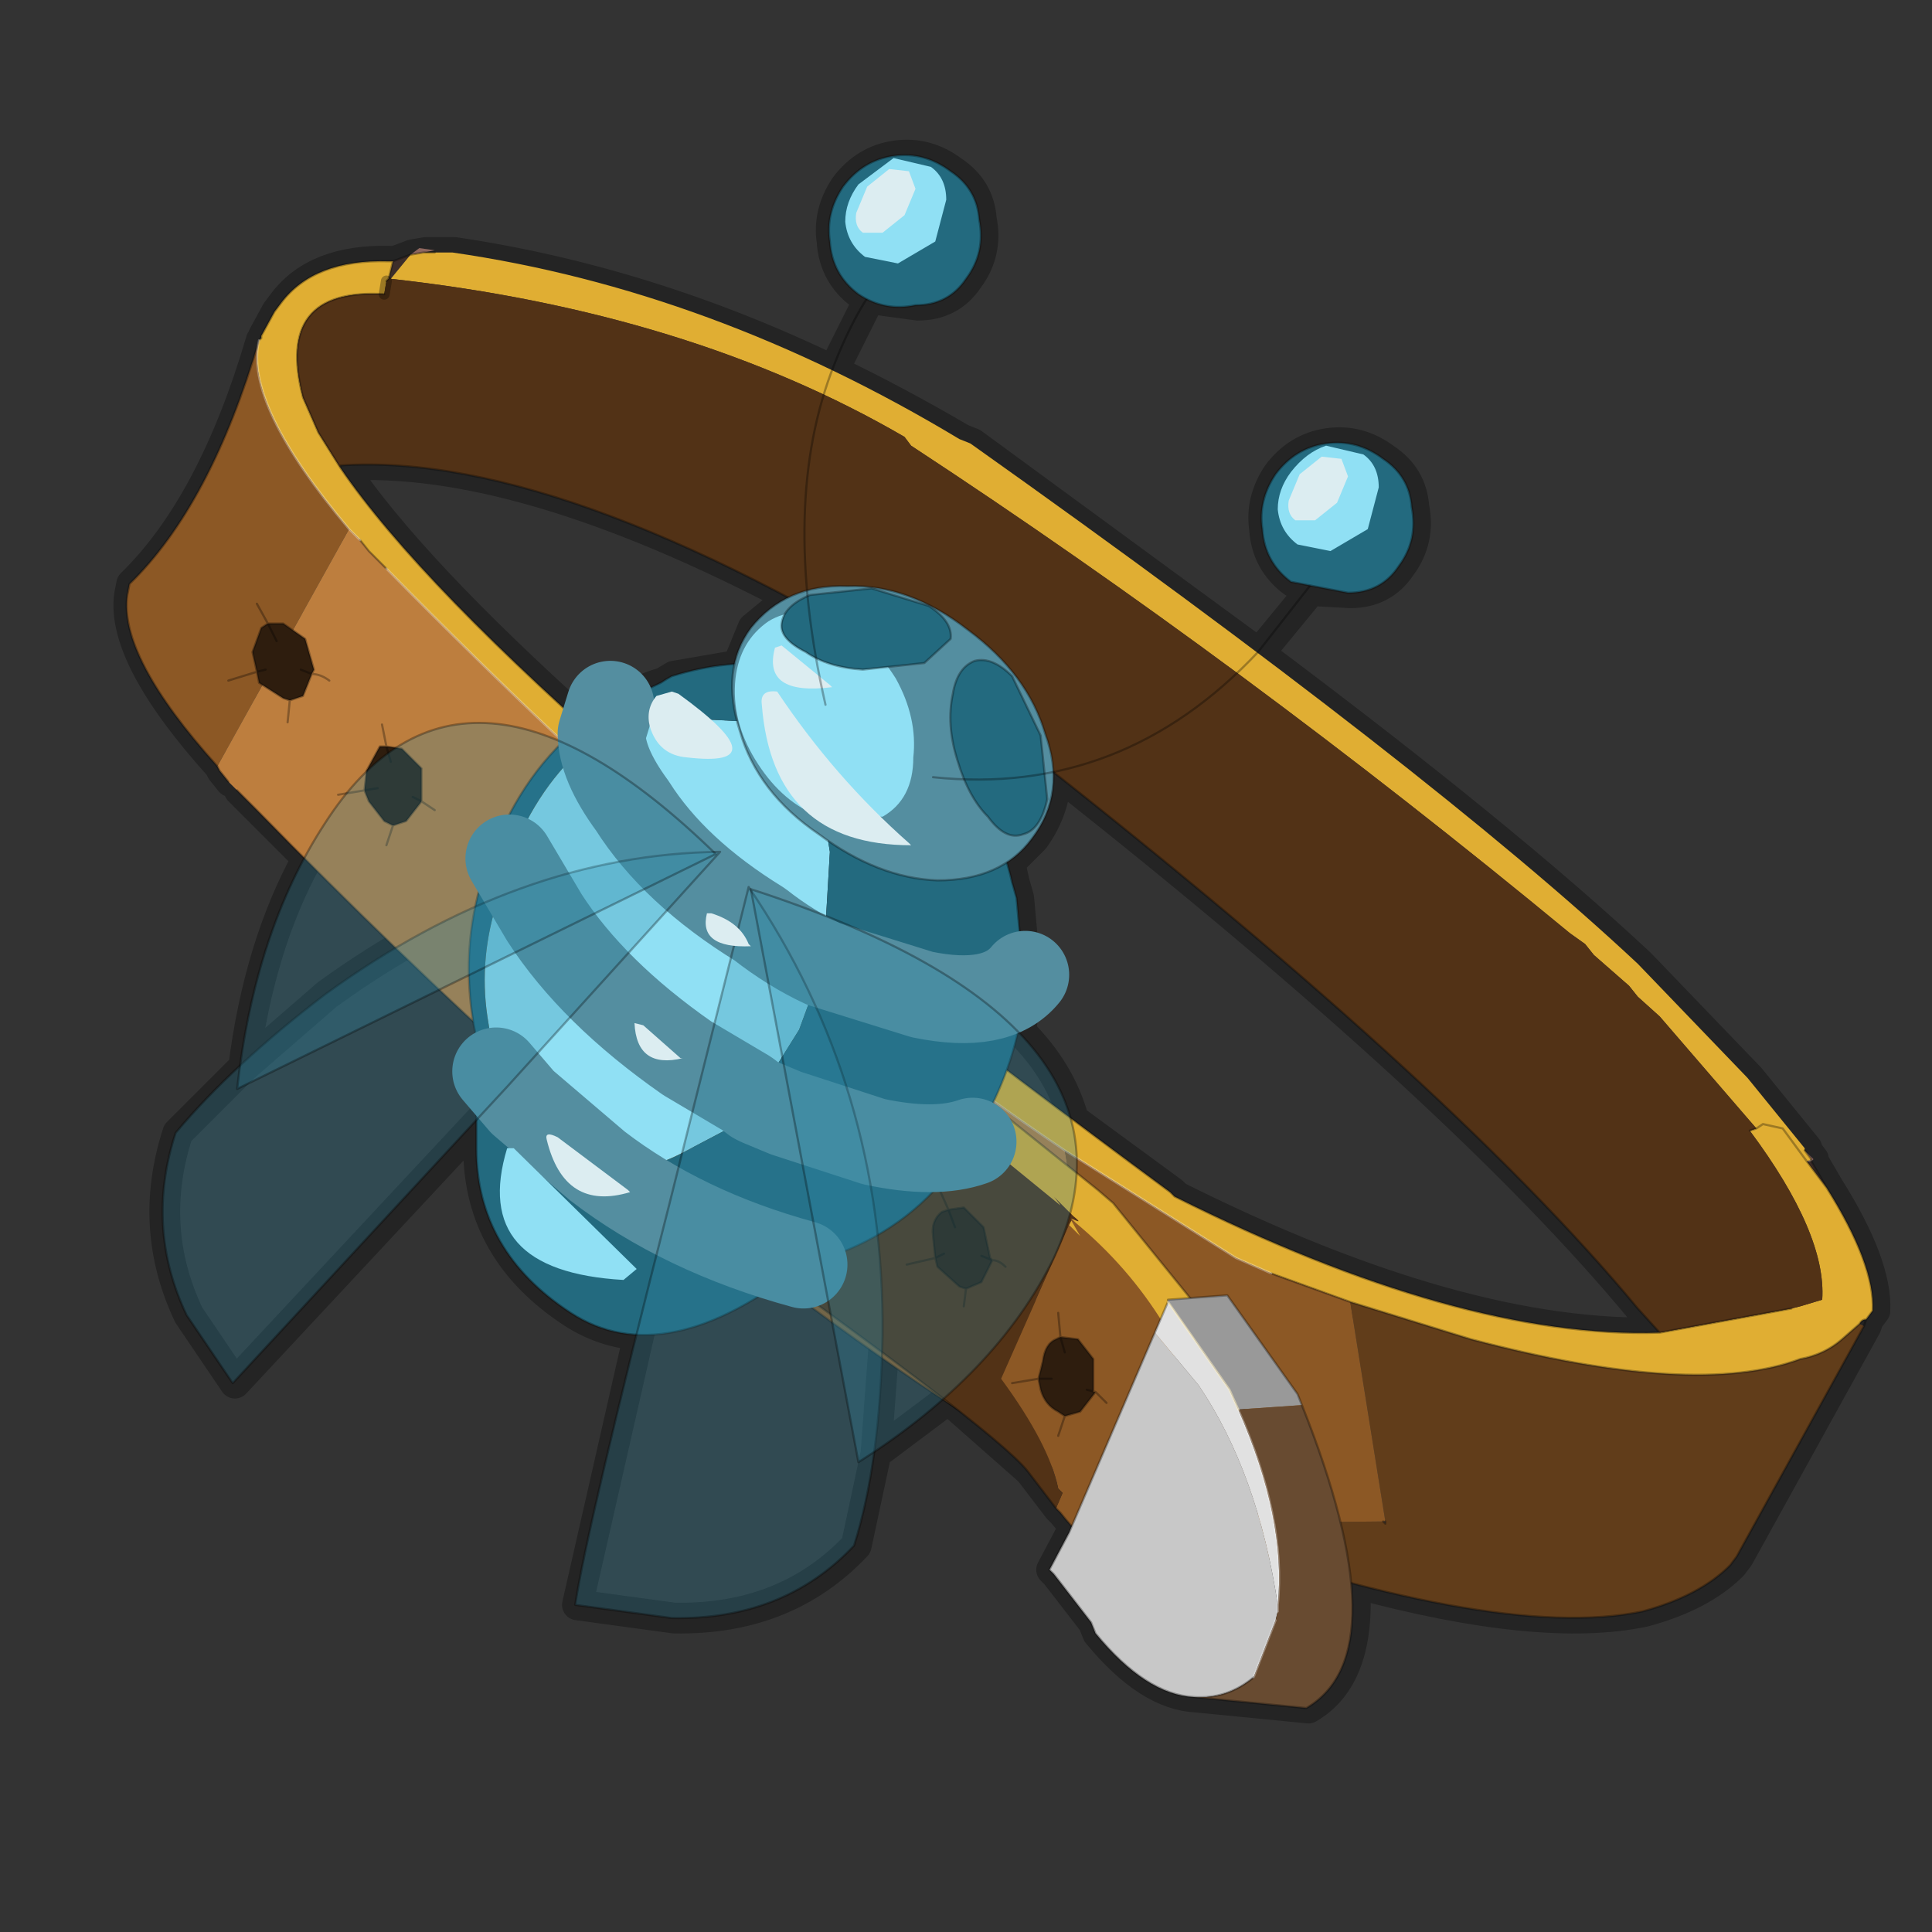 <?xml version="1.0" encoding="UTF-8" standalone="no"?>
<svg xmlns:xlink="http://www.w3.org/1999/xlink" height="440.0px" width="440.0px" xmlns="http://www.w3.org/2000/svg">
  <rect width="100%" height="100%" fill="#333333" stroke="none"/>
  <g transform="matrix(10.0, 0.0, 0.0, 10.0, 0.0, 0.0)">
    <use height="44.0" transform="matrix(1.0, 0.0, 0.0, 1.0, 0.0, 0.0)" width="44.0" xlink:href="#shape0"/>
  </g>
  <defs>
    <g id="shape0" transform="matrix(1.0, 0.0, 0.0, 1.0, 0.0, 0.0)">
      <path d="M44.0 44.0 L0.0 44.0 0.0 0.0 44.0 0.0 44.0 44.0" fill="#43adca" fill-opacity="0.0" fill-rule="evenodd" stroke="none"/>
      <path d="M40.2 25.6 L40.65 25.7 41.2 26.45 41.65 27.05 41.3 26.45 41.3 26.4 41.15 26.2 41.15 26.15 39.85 24.55 37.35 21.95 Q34.25 19.05 28.7 14.9 L28.25 15.35 Q26.35 17.1 24.05 17.6 33.25 24.85 37.35 29.8 L37.85 30.35 40.85 29.8 M37.85 30.35 Q33.3 30.5 26.8 27.25 L26.7 27.15 24.45 25.5 24.6 26.4 28.2 28.65 29.0 29.0 30.8 29.65 33.55 30.5 Q38.65 31.85 41.05 30.95 L42.0 30.5 42.4 30.15 42.55 30.05 42.7 29.85 Q42.75 28.8 41.65 27.05 M24.6 26.4 L24.6 26.75 25.05 27.1 25.4 27.4 27.25 29.55 28.0 29.5 29.6 31.75 29.7 32.0 30.6 34.65 30.85 36.05 Q35.1 37.2 37.45 36.7 38.75 36.35 39.45 35.65 L39.6 35.45 42.5 30.2 42.55 30.05 M19.8 6.8 L19.6 6.7 Q19.0 6.25 18.95 5.5 18.85 4.85 19.25 4.25 19.7 3.65 20.4 3.55 21.1 3.45 21.7 3.9 22.3 4.3 22.35 5.0 22.5 5.75 22.05 6.35 21.65 6.95 20.9 6.95 L19.8 6.8 19.05 8.3 19.0 8.45 Q20.45 9.15 21.9 10.0 L22.15 10.1 28.7 14.9 28.7 14.85 29.85 13.45 29.45 13.25 Q28.85 12.8 28.8 12.05 28.7 11.4 29.1 10.8 29.55 10.2 30.25 10.1 30.95 10.0 31.55 10.45 32.15 10.85 32.2 11.55 32.35 12.3 31.9 12.9 31.5 13.5 30.75 13.5 L29.85 13.45 M21.3 17.7 L22.0 17.75 21.85 17.3 Q21.6 16.5 21.75 15.8 21.85 15.2 22.25 15.05 22.65 14.95 23.1 15.4 L23.75 16.75 23.95 17.6 24.05 17.6 23.85 16.7 Q23.45 15.35 22.1 14.35 20.75 13.3 19.35 13.35 L18.45 13.45 18.45 13.6 18.5 13.55 19.9 13.4 21.2 13.8 Q21.75 14.15 21.7 14.55 L21.1 15.1 20.35 15.3 19.7 15.25 18.65 15.0 18.4 14.85 Q17.8 14.55 17.85 14.2 L17.95 14.0 Q18.05 13.75 18.45 13.6 M18.0 13.6 Q11.8 10.35 7.8 10.6 L7.8 10.65 Q9.35 12.95 13.3 16.5 L13.95 16.05 14.05 16.05 Q14.55 15.7 15.1 15.55 L15.35 15.4 16.8 15.15 17.15 14.3 18.0 13.6 18.45 13.45 Q18.2 10.95 18.8 9.0 L19.0 8.45 Q14.75 6.4 10.35 5.75 L9.7 5.75 9.4 5.8 9.0 5.95 8.9 6.35 8.85 6.4 8.8 6.7 Q6.3 6.55 6.95 9.05 L7.3 9.85 7.8 10.65 M13.95 16.05 L13.75 16.7 13.8 16.95 13.95 17.5 16.3 19.4 16.45 19.4 15.9 20.0 16.95 20.8 17.1 20.2 17.15 20.3 17.15 20.25 18.95 20.9 Q21.05 21.75 22.35 22.75 23.05 22.65 23.4 22.2 L23.35 22.1 23.2 20.45 23.1 20.1 23.0 19.65 Q22.35 20.05 21.4 20.05 20.15 20.0 18.9 19.15 L18.7 19.0 Q17.3 18.05 16.9 16.65 L16.8 16.1 16.8 15.15 M23.95 17.6 L23.9 18.2 Q23.75 18.9 23.35 19.0 22.95 19.15 22.55 18.6 L22.0 17.75 M8.75 16.5 L8.85 17.0 9.1 17.0 Q10.75 15.95 12.85 16.95 L13.25 17.1 Q13.6 17.25 13.95 17.5 M15.9 20.0 L13.7 22.45 14.7 23.35 15.35 23.85 15.7 24.1 16.05 24.35 16.95 20.8 M24.05 17.6 Q24.05 18.4 23.55 19.1 L23.0 19.65 M22.35 22.75 L23.25 23.5 23.4 22.2 M24.45 25.5 Q24.15 24.4 23.25 23.5 M9.0 5.95 L8.9 5.95 Q7.2 5.9 6.45 6.9 L6.3 7.1 6.0 7.65 6.0 7.7 5.95 7.75 Q5.6 9.2 8.0 12.05 L8.25 12.3 8.45 12.55 8.85 12.95 12.9 16.9 13.3 16.5 M5.25 17.8 L5.05 17.55 5.0 17.45 Q2.75 14.95 2.95 13.55 L3.0 13.3 Q4.85 11.5 5.95 7.75 M6.9 15.25 L7.15 15.35 7.2 15.25 7.0 14.55 6.75 14.3 6.5 14.2 6.15 14.2 6.35 14.6 M5.25 15.5 L5.9 15.3 5.8 14.85 Q5.8 14.5 6.0 14.3 L6.15 14.2 5.9 13.75 M8.85 17.0 L8.7 17.0 Q8.45 17.15 8.4 17.55 L8.4 17.6 8.9 17.15 8.85 17.0 M8.9 17.15 L9.1 17.0 M5.45 18.0 L5.9 18.45 7.0 19.55 7.45 18.75 7.95 18.1 8.4 17.6 M5.9 15.3 L5.95 15.55 6.0 15.65 6.5 15.9 6.65 15.95 6.95 15.85 7.15 15.35 7.55 15.5 M6.65 15.95 L6.6 16.45 M7.0 19.55 Q5.9 21.55 5.55 24.3 L7.45 22.65 Q11.8 19.5 16.3 19.4 M30.85 36.05 Q31.0 38.2 29.8 38.9 L27.25 38.65 Q26.15 38.6 25.0 37.2 L24.9 36.95 24.05 35.85 23.95 35.75 24.4 34.9 24.45 34.75 24.2 34.45 24.1 34.35 23.45 33.5 21.75 32.0 21.55 31.9 19.95 33.1 19.5 35.2 Q17.9 36.9 15.35 36.85 L13.15 36.55 14.55 30.4 Q13.75 30.35 13.05 29.9 10.9 28.5 10.9 26.15 L10.9 25.55 5.35 31.5 4.3 29.95 Q3.35 27.95 4.05 25.8 L5.55 24.3 M13.0 26.05 L11.95 25.1 11.65 24.7 11.6 24.75 11.55 24.85 10.9 25.55 M29.15 36.55 L29.2 35.6 29.1 34.7 28.6 33.0 28.25 32.1 28.05 31.65 27.3 30.55 26.65 29.65 24.45 34.75 M26.65 29.65 L26.65 29.6 27.25 29.55 M21.55 31.9 L21.55 31.85 Q23.2 30.4 24.05 28.65 L24.45 27.65 24.6 26.75 M24.0 31.4 L23.7 31.4 23.75 31.65 24.15 32.15 24.3 32.25 24.65 32.15 25.0 31.7 24.95 31.7 24.95 30.95 24.6 30.5 24.2 30.45 24.3 30.8 M23.0 31.6 L23.7 31.4 23.8 31.0 Q23.85 30.6 24.1 30.5 L24.2 30.45 24.15 29.9 M24.3 32.25 L24.15 32.7 M25.0 31.7 L25.25 31.95 M29.1 36.9 L28.6 38.2 Q28.0 38.7 27.25 38.65 M19.95 33.1 L20.15 30.4 Q20.2 24.8 17.15 20.3 M21.75 32.0 L21.55 31.85 M16.05 24.35 L15.3 27.4 15.25 27.6 14.55 30.4 M13.7 22.45 L11.65 24.7 M14.2 26.95 L15.25 27.6" fill="none" stroke="#000000" stroke-linecap="round" stroke-linejoin="round" stroke-opacity="0.302" stroke-width="0.7"/>
      <path d="M41.15 26.45 L41.25 26.4 41.25 26.45 41.15 26.45" fill="#a68d6f" fill-rule="evenodd" stroke="none"/>
      <path d="M9.35 5.8 L8.9 6.35 8.85 6.35 8.95 5.95 8.85 5.95 8.95 5.95 9.35 5.8 M41.25 26.45 L41.6 27.05 41.15 26.45 41.25 26.45 M7.75 10.6 L7.75 10.65 7.75 10.6" fill="#3d2e2a" fill-rule="evenodd" stroke="none"/>
      <path d="M9.65 5.75 L9.35 5.8 9.55 5.65 9.9 5.7 9.65 5.75 M41.25 26.4 L41.1 26.2 41.3 26.4 41.25 26.45 41.25 26.4" fill="#8f675e" fill-rule="evenodd" stroke="none"/>
      <path d="M42.45 30.2 L39.55 35.45 39.4 35.65 Q38.7 36.35 37.4 36.7 34.0 37.4 26.5 34.7 L31.5 34.65 31.55 34.7 31.55 34.65 30.75 29.65 33.5 30.5 Q38.6 31.85 41.0 30.95 41.55 30.85 41.95 30.5 L42.35 30.15 42.45 30.2" fill="#613d1a" fill-rule="evenodd" stroke="none"/>
      <path d="M9.9 5.75 L10.3 5.75 Q16.2 6.6 21.85 10.0 L22.1 10.1 Q32.6 17.55 37.3 21.95 L39.8 24.55 41.1 26.15 41.1 26.2 41.25 26.4 41.15 26.45 40.6 25.7 40.15 25.6 40.0 25.7 40.15 25.6 40.6 25.7 41.15 26.45 41.6 27.05 Q42.7 28.8 42.65 29.85 L42.5 30.05 Q42.4 30.05 42.35 30.15 L41.95 30.5 Q41.55 30.85 41.0 30.95 38.6 31.85 33.5 30.5 L30.75 29.65 28.95 29.0 28.15 28.65 24.25 26.2 Q17.1 21.4 8.8 12.95 L8.4 12.55 8.2 12.3 7.95 12.05 Q5.55 9.2 5.9 7.75 L5.95 7.7 5.95 7.65 6.25 7.1 6.4 6.9 Q7.15 5.9 8.85 5.95 L8.95 5.95 8.85 6.35 8.8 6.4 8.75 6.7 Q6.25 6.55 6.9 9.05 L7.25 9.85 7.75 10.65 Q9.55 13.3 14.6 17.7 L15.1 18.15 Q19.6 21.95 26.65 27.15 L26.75 27.25 Q33.25 30.5 37.8 30.35 L40.8 29.8 41.0 29.75 41.5 29.6 Q41.6 28.1 39.85 25.75 L40.0 25.7 37.8 23.15 37.3 22.7 37.1 22.45 36.3 21.75 36.1 21.5 35.75 21.25 Q28.3 15.1 20.75 10.15 L20.6 9.95 Q15.7 7.1 8.9 6.35 L9.35 5.8 9.65 5.75 9.9 5.75" fill="#e0ae33" fill-rule="evenodd" stroke="none"/>
      <path d="M26.5 34.7 L26.05 34.55 25.95 34.5 25.8 34.45 25.5 34.3 Q21.9 32.35 18.05 29.45 25.3 31.9 24.25 26.2 L28.15 28.65 28.95 29.0 30.75 29.65 31.55 34.65 31.5 34.65 26.5 34.7 M4.95 17.45 Q2.7 14.95 2.9 13.55 L2.95 13.3 Q4.8 11.5 5.9 7.75 5.55 9.2 7.95 12.05 L4.95 17.45" fill="#8c5825" fill-rule="evenodd" stroke="none"/>
      <path d="M18.05 29.45 Q12.3 25.05 5.85 18.45 L5.4 18.0 5.2 17.8 5.0 17.55 4.95 17.45 7.95 12.05 8.2 12.3 8.4 12.55 8.8 12.95 Q17.1 21.4 24.25 26.2 25.3 31.9 18.05 29.45" fill="#bd7e3e" fill-rule="evenodd" stroke="none"/>
      <path d="M31.55 34.65 L31.55 34.7 31.5 34.65 31.55 34.65" fill="#47392f" fill-rule="evenodd" stroke="none"/>
      <path d="M8.9 6.35 Q15.7 7.1 20.6 9.95 L20.75 10.15 Q28.3 15.1 35.75 21.25 L36.1 21.5 36.3 21.75 37.1 22.45 37.3 22.7 37.8 23.15 40.0 25.7 39.85 25.75 Q41.6 28.1 41.5 29.6 L41.0 29.75 40.8 29.8 37.8 30.35 37.3 29.8 Q32.95 24.55 22.8 16.65 L22.2 16.1 21.95 15.95 Q13.0 10.25 7.75 10.6 L7.75 10.65 7.25 9.85 6.9 9.05 Q6.25 6.55 8.75 6.7 L8.8 6.4 8.85 6.35 8.9 6.35" fill="#523216" fill-rule="evenodd" stroke="none"/>
      <path d="M9.9 5.75 L9.65 5.75 9.35 5.8 M40.0 25.7 L40.15 25.6 40.6 25.7 41.15 26.45 M41.25 26.4 L41.1 26.2 M41.25 26.45 L41.6 27.05 Q42.7 28.8 42.65 29.85 L42.5 30.05 42.45 30.2 39.55 35.45 39.4 35.65 Q38.7 36.35 37.4 36.7 34.0 37.4 26.5 34.7 L26.05 34.55 25.95 34.5 25.8 34.45 25.5 34.3 Q21.9 32.35 18.05 29.45 12.3 25.05 5.85 18.45 L5.4 18.0 M5.2 17.8 L5.0 17.55 4.95 17.45 Q2.7 14.95 2.9 13.55 L2.95 13.3 Q4.8 11.5 5.9 7.75 L5.95 7.7 5.95 7.65 6.25 7.1 6.4 6.9 Q7.15 5.9 8.85 5.95 L8.95 5.95 9.35 5.8 M41.25 26.45 L41.25 26.4 M41.6 27.05 L41.15 26.45 M42.35 30.15 Q42.4 30.05 42.5 30.05 M30.75 29.65 L33.5 30.5 Q38.6 31.85 41.0 30.95 41.55 30.85 41.95 30.5 L42.35 30.15 M40.8 29.8 L37.8 30.35 Q33.25 30.5 26.75 27.25 L26.65 27.15 Q19.6 21.95 15.1 18.15 L14.6 17.7 Q9.55 13.3 7.75 10.65 L7.25 9.85 6.9 9.05 Q6.25 6.55 8.75 6.7 M8.8 6.4 L8.85 6.35 8.95 5.95 8.85 5.95 M7.75 10.6 Q13.0 10.25 21.95 15.95 L22.2 16.1 22.8 16.65 Q32.95 24.55 37.3 29.8 L37.8 30.35 M7.75 10.65 L7.75 10.6 M8.2 12.3 L8.4 12.55 8.8 12.95 M28.95 29.0 L30.75 29.65 M31.55 34.65 L31.55 34.7 31.5 34.65 M40.0 25.7 L39.85 25.75 M26.05 34.55 L25.95 34.5" fill="none" stroke="#000000" stroke-linecap="round" stroke-linejoin="round" stroke-opacity="0.302" stroke-width="0.05"/>
      <path d="M7.95 12.05 L8.2 12.3 M8.8 12.95 Q17.1 21.4 24.25 26.2 L28.15 28.65 28.95 29.0 M5.9 7.75 Q5.55 9.2 7.95 12.05" fill="none" stroke="#ffffff" stroke-linecap="round" stroke-linejoin="round" stroke-opacity="0.302" stroke-width="0.05"/>
      <path d="M8.75 6.7 L8.8 6.4" fill="none" stroke="#000000" stroke-linecap="round" stroke-linejoin="round" stroke-opacity="0.302" stroke-width="0.25"/>
      <path d="M27.8 30.5 Q29.5 34.8 27.85 35.85 L25.9 35.65 Q26.5 35.65 26.9 35.3 27.9 33.45 26.6 30.55 L27.8 30.5" fill="#47392f" fill-rule="evenodd" stroke="none"/>
      <path d="M25.9 35.65 L25.85 35.6 Q25.05 35.6 24.15 34.45 L24.05 34.35 24.2 34.0 24.1 33.9 Q23.9 32.9 22.8 31.4 L24.35 27.9 24.6 28.15 24.4 27.8 24.4 27.75 24.5 27.85 Q25.7 28.85 26.5 30.15 L26.6 30.55 Q27.9 33.45 26.9 35.3 26.5 35.65 25.9 35.65" fill="#8c5825" fill-rule="evenodd" stroke="none"/>
      <path d="M15.1 27.2 L17.45 23.5 17.4 23.45 18.15 22.55 24.15 27.45 24.0 27.25 24.3 27.55 24.45 27.7 Q24.7 27.9 24.4 27.75 L24.4 27.8 24.35 27.9 22.8 31.4 Q23.9 32.9 24.1 33.9 L24.2 34.0 24.05 34.35 23.4 33.5 Q22.6 32.5 15.1 27.2" fill="#523216" fill-rule="evenodd" stroke="none"/>
      <path d="M18.15 22.55 L18.65 22.0 25.0 27.1 25.35 27.4 27.7 30.3 27.8 30.5 26.6 30.55 26.5 30.15 Q25.7 28.85 24.5 27.85 L24.4 27.75 Q24.7 27.9 24.45 27.7 L24.3 27.55 24.0 27.25 24.15 27.45 18.15 22.55 M24.4 27.8 L24.6 28.15 24.35 27.9 24.4 27.8" fill="#e0ae33" fill-rule="evenodd" stroke="none"/>
      <path d="M18.65 22.0 L25.0 27.1 25.35 27.4 27.7 30.3 27.8 30.5 Q29.5 34.8 27.85 35.85 L25.9 35.65 25.85 35.6 Q25.05 35.6 24.15 34.45 L24.05 34.35 23.4 33.5 Q22.6 32.5 15.1 27.2 M26.6 30.55 L27.8 30.5 M26.9 35.3 Q26.5 35.65 25.9 35.65" fill="none" stroke="#000000" stroke-linecap="round" stroke-linejoin="round" stroke-opacity="0.302" stroke-width="0.05"/>
      <path d="M26.6 29.65 L26.6 29.6 27.95 29.5 29.55 31.75 29.65 32.0 28.2 32.1 28.0 31.65 26.6 29.65" fill="#999999" fill-rule="evenodd" stroke="none"/>
      <path d="M27.2 38.65 Q26.1 38.6 24.95 37.2 L24.85 36.95 24.0 35.85 23.9 35.75 24.35 34.9 26.3 30.35 27.3 31.55 Q28.65 33.55 29.1 36.55 L29.1 36.7 29.05 36.9 28.55 38.2 Q27.95 38.7 27.2 38.65" fill="#c8c8c8" fill-rule="evenodd" stroke="none"/>
      <path d="M26.3 30.35 L26.6 29.65 28.0 31.65 28.2 32.1 Q29.3 34.6 29.1 36.55 28.65 33.55 27.3 31.55 L26.3 30.35" fill="#e1e1e1" fill-rule="evenodd" stroke="none"/>
      <path d="M29.65 32.0 Q31.9 37.65 29.75 38.9 L27.2 38.65 Q27.95 38.7 28.55 38.2 L29.05 36.9 29.1 36.7 29.1 36.55 Q29.3 34.6 28.2 32.1 L29.65 32.0" fill="#684b31" fill-rule="evenodd" stroke="none"/>
      <path d="M26.3 30.35 L26.6 29.65 26.6 29.6 27.95 29.5 29.55 31.75 29.65 32.0 Q31.9 37.65 29.75 38.9 L27.2 38.65 Q26.1 38.6 24.95 37.2 L24.85 36.95 24.0 35.85 23.9 35.75 24.35 34.9 26.3 30.35 M28.55 38.2 Q27.95 38.7 27.2 38.65" fill="none" stroke="#000000" stroke-linecap="round" stroke-linejoin="round" stroke-opacity="0.302" stroke-width="0.05"/>
      <path d="M29.1 36.55 Q29.3 34.6 28.2 32.1 M29.05 36.9 L28.55 38.2 M29.1 36.55 L29.1 36.7" fill="none" stroke="#ffffff" stroke-linecap="round" stroke-linejoin="round" stroke-opacity="0.302" stroke-width="0.05"/>
      <path d="M28.2 32.1 L28.0 31.65 26.6 29.65" fill="none" stroke="#fff2c2" stroke-linecap="round" stroke-linejoin="round" stroke-opacity="0.502" stroke-width="0.05"/>
      <path d="M22.6 28.7 L22.35 29.2 22.0 29.35 21.85 29.3 21.35 28.85 21.3 28.65 21.5 28.55 21.3 28.65 21.25 28.15 Q21.2 27.8 21.45 27.6 L21.6 27.55 21.95 27.5 22.4 27.95 22.55 28.65 22.6 28.7 22.35 28.6 22.6 28.7 M21.75 27.95 L21.6 27.55 21.75 27.95" fill="#2e1d0e" fill-rule="evenodd" stroke="none"/>
      <path d="M21.3 28.65 L21.35 28.85 21.85 29.3 22.0 29.35 22.35 29.2 22.6 28.7 22.35 28.6 M22.0 29.35 L21.95 29.75 M22.6 28.7 Q22.75 28.7 22.9 28.85 M22.6 28.7 L22.55 28.65 22.4 27.95 21.95 27.5 21.6 27.55 21.75 27.95 M21.6 27.55 L21.4 27.1 M21.5 28.55 L21.3 28.65 20.65 28.8 M21.3 28.65 L21.25 28.15 Q21.2 27.8 21.45 27.6 L21.6 27.55" fill="none" stroke="#000000" stroke-linecap="round" stroke-linejoin="round" stroke-opacity="0.302" stroke-width="0.05"/>
      <path d="M24.95 31.7 L24.6 32.15 24.25 32.25 24.1 32.15 Q23.8 32.0 23.7 31.65 L23.65 31.4 23.75 31.0 Q23.8 30.6 24.05 30.5 L24.15 30.45 24.55 30.5 24.9 30.95 24.9 31.7 24.95 31.7 24.75 31.65 24.95 31.7 M24.25 30.8 L24.15 30.45 24.25 30.8 M23.65 31.4 L23.95 31.4 23.65 31.4" fill="#2e1d0e" fill-rule="evenodd" stroke="none"/>
      <path d="M23.65 31.4 L23.7 31.65 Q23.8 32.0 24.1 32.15 L24.25 32.25 24.6 32.15 24.95 31.7 24.75 31.65 M24.25 32.25 L24.1 32.7 M24.95 31.7 L25.2 31.95 M24.95 31.7 L24.9 31.7 24.9 30.95 24.55 30.5 24.15 30.45 24.25 30.8 M23.65 31.4 L23.75 31.0 Q23.8 30.6 24.05 30.5 L24.15 30.45 24.1 29.9 M23.95 31.4 L23.65 31.4 23.05 31.5" fill="none" stroke="#000000" stroke-linecap="round" stroke-linejoin="round" stroke-opacity="0.302" stroke-width="0.05"/>
      <path d="M7.1 15.35 L6.9 15.85 6.6 15.95 6.45 15.9 5.9 15.55 5.85 15.3 5.75 14.85 5.95 14.3 6.1 14.2 6.45 14.2 6.95 14.55 7.15 15.25 7.1 15.35 6.85 15.25 7.1 15.35 M6.3 14.6 L6.1 14.2 6.3 14.6 M5.85 15.3 L6.05 15.25 5.85 15.3" fill="#2e1d0e" fill-rule="evenodd" stroke="none"/>
      <path d="M5.85 15.3 L5.9 15.55 6.45 15.9 6.6 15.95 6.9 15.85 7.1 15.35 6.85 15.25 M6.6 15.95 L6.55 16.45 M7.1 15.35 Q7.3 15.35 7.5 15.5 M7.1 15.35 L7.15 15.25 6.95 14.55 6.45 14.2 6.1 14.2 6.3 14.6 M5.85 15.3 L5.75 14.85 5.95 14.3 6.1 14.2 5.85 13.75 M6.05 15.25 L5.85 15.3 5.2 15.5" fill="none" stroke="#000000" stroke-linecap="round" stroke-linejoin="round" stroke-opacity="0.302" stroke-width="0.05"/>
      <path d="M9.6 18.25 L9.25 18.7 8.95 18.8 8.75 18.7 8.4 18.25 8.3 18.0 8.35 17.55 8.65 17.0 8.8 17.0 9.15 17.05 9.6 17.5 9.6 18.2 9.6 18.25 9.4 18.15 9.6 18.25 M8.9 17.35 L8.8 17.0 8.9 17.35 M8.3 18.0 L8.6 17.95 8.3 18.0" fill="#2e1d0e" fill-rule="evenodd" stroke="none"/>
      <path d="M8.3 18.0 L8.4 18.25 8.75 18.7 8.95 18.8 9.25 18.7 9.6 18.25 9.4 18.15 M8.95 18.8 L8.8 19.25 M9.6 18.25 L9.9 18.45 M9.6 18.25 L9.6 18.2 9.6 17.5 9.15 17.05 8.8 17.0 8.9 17.35 M8.3 18.0 L7.7 18.1 M8.3 18.0 L8.35 17.55 8.65 17.0 8.8 17.0 8.7 16.5 M8.6 17.95 L8.3 18.0 Z" fill="none" stroke="#000000" stroke-linecap="round" stroke-linejoin="round" stroke-opacity="0.302" stroke-width="0.05"/>
      <path d="M11.3 24.4 L11.9 25.1 13.6 26.55 12.65 26.1 Q11.75 25.55 11.3 24.4" fill="#ffcc00" fill-rule="evenodd" stroke="none"/>
      <path d="M18.75 21.95 L18.2 23.45 17.2 25.05 17.0 24.9 15.65 24.1 Q13.5 22.6 12.4 20.9 L11.6 19.55 12.4 20.9 Q13.5 22.6 15.65 24.1 L17.0 24.9 17.2 25.05 16.95 25.35 16.5 25.75 15.55 26.25 Q14.5 26.8 13.6 26.55 L11.9 25.1 11.3 24.4 11.1 23.15 Q10.9 21.8 11.35 20.45 L11.4 20.1 11.6 19.55 11.75 19.3 11.8 19.1 Q12.5 17.55 13.7 16.7 14.0 16.45 14.4 16.3 L17.35 16.45 Q18.6 17.3 18.9 19.4 L18.75 21.95 Q18.0 21.6 17.3 21.05 15.35 19.85 14.4 18.35 13.7 17.4 13.7 16.7 13.7 17.4 14.4 18.35 15.35 19.85 17.3 21.05 18.0 21.6 18.75 21.95" fill="#90e0f4" fill-rule="evenodd" stroke="none"/>
      <path d="M18.75 21.95 L21.0 22.65 Q22.7 23.0 23.35 22.2 22.7 23.0 21.0 22.65 L18.75 21.95 18.9 19.4 Q18.6 17.3 17.35 16.45 L14.4 16.3 Q14.0 16.45 13.7 16.7 12.5 17.55 11.8 19.1 L11.75 19.3 11.6 19.55 11.4 20.1 11.35 20.45 Q10.9 21.8 11.1 23.15 L11.3 24.4 10.85 23.65 11.3 24.4 Q11.75 25.55 12.65 26.1 L13.6 26.55 Q14.5 26.8 15.55 26.25 L16.5 25.75 16.95 25.35 17.2 25.05 18.2 23.45 18.75 21.95 M22.15 26.0 Q21.3 26.3 19.9 26.0 L17.9 25.35 17.3 25.1 17.2 25.05 17.3 25.1 17.9 25.35 19.9 26.0 Q21.3 26.3 22.15 26.0 L21.9 26.3 21.55 26.8 Q20.45 28.15 18.65 28.7 L18.3 28.8 Q15.15 31.3 13.0 29.9 10.85 28.5 10.85 26.15 L10.85 23.65 Q10.3 21.1 11.5 18.75 12.35 17.0 13.9 16.05 L14.0 16.05 15.05 15.55 Q15.2 15.45 15.3 15.4 17.85 14.6 20.1 16.0 22.4 17.3 23.05 20.1 L23.15 20.45 23.3 22.1 23.35 22.2 Q23.3 23.8 22.5 25.35 L22.15 26.0 M13.7 16.7 L13.9 16.05 13.7 16.7 M18.3 28.8 Q15.55 28.05 13.6 26.55 15.55 28.05 18.3 28.8" fill="#236a7f" fill-rule="evenodd" stroke="none"/>
      <path d="M22.15 26.0 L22.5 25.35 Q23.3 23.8 23.35 22.2 L23.3 22.1 23.15 20.45 23.05 20.1 Q22.4 17.3 20.1 16.0 17.85 14.6 15.3 15.4 15.2 15.45 15.05 15.55 L14.0 16.05 13.9 16.05 M18.3 28.8 L18.65 28.7 Q20.45 28.15 21.55 26.8 L21.9 26.3 22.15 26.0 M10.85 23.65 L11.3 24.4 M18.3 28.8 Q15.15 31.3 13.0 29.9 10.85 28.5 10.85 26.15 L10.85 23.65 Q10.3 21.1 11.5 18.75 12.35 17.0 13.9 16.05" fill="none" stroke="#000000" stroke-linecap="round" stroke-linejoin="round" stroke-opacity="0.302" stroke-width="0.05"/>
      <path d="M23.35 22.2 Q22.7 23.0 21.0 22.65 L18.75 21.95 Q18.0 21.6 17.3 21.05 15.35 19.85 14.4 18.35 13.7 17.4 13.7 16.7 M17.2 25.05 L17.3 25.1 17.9 25.35 19.9 26.0 Q21.3 26.3 22.15 26.0 M13.9 16.05 L13.7 16.7 M11.6 19.55 L12.4 20.9 Q13.5 22.6 15.65 24.1 L17.0 24.9 17.2 25.05 M13.6 26.55 Q15.55 28.05 18.3 28.8 M11.3 24.4 L11.9 25.1 13.6 26.55" fill="none" stroke="#548ea0" stroke-linecap="round" stroke-linejoin="round" stroke-width="2.0"/>
      <path d="M14.5 28.9 L14.2 29.15 Q10.7 28.95 11.55 26.15 L11.7 26.15 14.5 28.9" fill="#90e0f4" fill-rule="evenodd" stroke="none"/>
      <path d="M16.4 19.4 L11.55 24.75 5.3 31.5 4.25 29.95 Q3.3 27.95 4.0 25.8 5.3 24.25 7.4 22.65 11.8 19.45 16.4 19.4" fill="#2f8ba7" fill-opacity="0.271" fill-rule="evenodd" stroke="none"/>
      <path d="M16.4 19.4 L11.55 24.75 5.3 31.5 4.25 29.95 Q3.3 27.95 4.0 25.8 5.3 24.25 7.4 22.65 11.8 19.45 16.4 19.4 Z" fill="none" stroke="#000000" stroke-linecap="round" stroke-linejoin="round" stroke-opacity="0.302" stroke-width="0.05"/>
      <path d="M16.3 19.45 L5.4 24.8 Q5.8 21.2 7.4 18.75 10.55 13.85 16.3 19.45" fill="#2f8ba7" fill-opacity="0.271" fill-rule="evenodd" stroke="none"/>
      <path d="M16.3 19.45 L5.4 24.8 Q5.8 21.2 7.4 18.75 10.55 13.85 16.3 19.45 Z" fill="none" stroke="#000000" stroke-linecap="round" stroke-linejoin="round" stroke-opacity="0.302" stroke-width="0.05"/>
      <path d="M13.1 36.55 Q13.35 34.85 15.25 27.4 L17.05 20.2 Q20.15 24.75 20.1 30.4 20.05 33.3 19.45 35.2 17.85 36.9 15.3 36.85 L13.1 36.55" fill="#2f8ba7" fill-opacity="0.271" fill-rule="evenodd" stroke="none"/>
      <path d="M13.1 36.55 L15.3 36.85 Q17.85 36.9 19.45 35.2 20.05 33.3 20.1 30.4 20.15 24.75 17.05 20.2 L15.25 27.4 Q13.35 34.85 13.1 36.55 Z" fill="none" stroke="#000000" stroke-linecap="round" stroke-linejoin="round" stroke-opacity="0.302" stroke-width="0.05"/>
      <path d="M17.1 20.25 Q26.5 23.3 24.0 28.65 22.7 31.3 19.55 33.3 L17.1 20.25" fill="#2f8ba7" fill-opacity="0.271" fill-rule="evenodd" stroke="none"/>
      <path d="M17.1 20.25 L19.55 33.3 Q22.7 31.3 24.0 28.65 26.5 23.3 17.1 20.25 Z" fill="none" stroke="#000000" stroke-linecap="round" stroke-linejoin="round" stroke-opacity="0.302" stroke-width="0.05"/>
      <path d="M21.35 20.05 Q20.0 20.0 18.65 19.0 17.25 18.05 16.85 16.65 16.4 15.25 17.1 14.3 17.9 13.3 19.3 13.35 20.7 13.3 22.05 14.35 23.4 15.35 23.8 16.7 24.3 18.05 23.5 19.1 22.8 20.05 21.35 20.05" fill="#548ea0" fill-rule="evenodd" stroke="none"/>
      <path d="M21.35 20.05 Q20.0 20.0 18.65 19.0 17.25 18.05 16.85 16.65 16.4 15.25 17.1 14.3 17.9 13.3 19.3 13.35 20.7 13.3 22.05 14.35 23.4 15.35 23.8 16.7 24.3 18.05 23.5 19.1 22.8 20.05 21.35 20.05 Z" fill="none" stroke="#000000" stroke-linecap="round" stroke-linejoin="round" stroke-opacity="0.302" stroke-width="0.05"/>
      <path d="M23.0 15.75 L22.95 15.8 Q21.75 15.95 22.5 15.15 L22.6 15.15 Q23.05 15.3 23.0 15.75" fill="#ff9800" fill-rule="evenodd" stroke="none"/>
      <path d="M19.2 17.6 L19.25 17.65 Q17.9 18.6 17.6 16.95 L17.65 16.85 17.95 16.6 18.2 16.7 Q18.95 16.95 19.2 17.6" fill="#ff9800" fill-rule="evenodd" stroke="none"/>
      <path d="M18.8 18.1 L18.3 18.2 18.0 17.8 18.1 17.05 Q18.25 16.65 18.55 16.5 L19.05 16.4 19.35 16.8 19.25 17.55 18.8 18.1" fill="#ff9800" fill-rule="evenodd" stroke="none"/>
      <path d="M20.1 18.6 L18.55 18.55 Q17.75 18.2 17.2 17.3 16.65 16.4 16.75 15.45 16.85 14.6 17.5 14.15 18.15 13.75 19.0 14.15 19.8 14.5 20.4 15.45 20.9 16.35 20.8 17.25 20.8 18.2 20.1 18.6" fill="#90e0f4" fill-rule="evenodd" stroke="none"/>
      <path d="M21.05 15.1 L19.65 15.25 Q18.85 15.2 18.35 14.85 17.75 14.55 17.8 14.2 17.85 13.8 18.45 13.55 L19.85 13.4 21.15 13.8 Q21.7 14.15 21.65 14.55 L21.05 15.1" fill="#236a7f" fill-rule="evenodd" stroke="none"/>
      <path d="M21.05 15.1 L19.65 15.25 Q18.85 15.2 18.35 14.85 17.75 14.55 17.8 14.2 17.85 13.8 18.45 13.55 L19.85 13.4 21.15 13.8 Q21.7 14.15 21.65 14.55 L21.05 15.1 Z" fill="none" stroke="#000000" stroke-linecap="round" stroke-linejoin="round" stroke-opacity="0.302" stroke-width="0.05"/>
      <path d="M22.5 18.6 Q22.05 18.15 21.8 17.3 21.55 16.5 21.7 15.8 21.8 15.2 22.2 15.05 22.6 14.95 23.05 15.4 L23.7 16.75 23.85 18.2 Q23.7 18.9 23.3 19.0 22.9 19.15 22.5 18.6" fill="#236a7f" fill-rule="evenodd" stroke="none"/>
      <path d="M22.5 18.6 Q22.05 18.15 21.8 17.3 21.55 16.5 21.7 15.8 21.8 15.2 22.2 15.05 22.6 14.95 23.05 15.4 L23.7 16.75 23.85 18.2 Q23.7 18.9 23.3 19.0 22.9 19.15 22.5 18.6 Z" fill="none" stroke="#000000" stroke-linecap="round" stroke-linejoin="round" stroke-opacity="0.302" stroke-width="0.05"/>
      <path d="M20.75 19.25 Q17.6 19.25 17.35 16.05 17.3 15.7 17.7 15.75 19.0 17.7 20.7 19.2 L20.75 19.25" fill="#dcedf1" fill-rule="evenodd" stroke="none"/>
      <path d="M18.95 15.65 Q17.35 15.85 17.65 14.75 L17.8 14.7 18.9 15.6 18.95 15.65" fill="#dcedf1" fill-rule="evenodd" stroke="none"/>
      <path d="M14.8 16.55 Q14.7 16.15 14.95 15.85 L15.3 15.75 15.45 15.8 Q17.8 17.5 15.65 17.25 15.0 17.2 14.8 16.55" fill="#dcedf1" fill-rule="evenodd" stroke="none"/>
      <path d="M14.35 27.15 Q12.85 27.6 12.45 25.95 12.4 25.75 12.7 25.9 L14.3 27.1 14.35 27.15" fill="#dcedf1" fill-rule="evenodd" stroke="none"/>
      <path d="M15.55 24.1 Q14.5 24.35 14.45 23.3 L14.65 23.35 15.5 24.1 15.55 24.1" fill="#dcedf1" fill-rule="evenodd" stroke="none"/>
      <path d="M17.1 21.55 Q15.9 21.6 16.1 20.8 L16.2 20.8 Q16.85 21.0 17.05 21.5 L17.1 21.55" fill="#dcedf1" fill-rule="evenodd" stroke="none"/>
      <path d="M20.45 5.95 Q19.65 6.65 19.0 8.3 17.75 11.45 18.8 16.05" fill="none" stroke="#000000" stroke-linecap="round" stroke-linejoin="round" stroke-opacity="0.302" stroke-width="0.05"/>
      <path d="M30.1 13.0 L28.65 14.85 Q25.55 18.15 21.25 17.7" fill="none" stroke="#000000" stroke-linecap="round" stroke-linejoin="round" stroke-opacity="0.302" stroke-width="0.05"/>
      <path d="M20.85 6.95 Q20.15 7.1 19.55 6.7 18.95 6.25 18.9 5.5 18.8 4.85 19.2 4.25 19.65 3.65 20.35 3.55 21.05 3.45 21.65 3.9 22.25 4.3 22.3 5.0 22.45 5.75 22.0 6.35 21.6 6.95 20.85 6.95" fill="#236a7f" fill-rule="evenodd" stroke="none"/>
      <path d="M20.85 6.95 Q20.15 7.1 19.55 6.7 18.95 6.25 18.9 5.5 18.8 4.85 19.2 4.25 19.65 3.65 20.35 3.55 21.05 3.45 21.65 3.9 22.25 4.3 22.3 5.0 22.45 5.75 22.0 6.35 21.6 6.95 20.85 6.95 Z" fill="none" stroke="#000000" stroke-linecap="round" stroke-linejoin="round" stroke-opacity="0.302" stroke-width="0.05"/>
      <path d="M20.45 6.0 L19.7 5.85 Q19.3 5.55 19.25 5.05 19.25 4.6 19.55 4.2 L20.35 3.6 21.2 3.8 Q21.55 4.05 21.55 4.55 L21.3 5.5 20.45 6.0" fill="#90e0f4" fill-rule="evenodd" stroke="none"/>
      <path d="M19.75 4.25 L20.25 3.85 20.7 3.9 20.85 4.3 20.6 4.9 20.1 5.3 19.65 5.3 Q19.45 5.15 19.5 4.85 L19.75 4.25" fill="#dcedf1" fill-rule="evenodd" stroke="none"/>
      <path d="M30.7 13.5 L29.4 13.25 Q28.8 12.8 28.75 12.05 28.65 11.4 29.05 10.8 29.5 10.2 30.2 10.1 30.9 10.0 31.5 10.45 32.1 10.85 32.15 11.55 32.3 12.3 31.85 12.9 31.45 13.5 30.7 13.5" fill="#236a7f" fill-rule="evenodd" stroke="none"/>
      <path d="M30.7 13.5 L29.4 13.25 Q28.8 12.8 28.75 12.05 28.65 11.4 29.05 10.8 29.5 10.2 30.2 10.1 30.9 10.0 31.5 10.45 32.1 10.85 32.15 11.55 32.3 12.3 31.85 12.9 31.45 13.5 30.7 13.5 Z" fill="none" stroke="#000000" stroke-linecap="round" stroke-linejoin="round" stroke-opacity="0.302" stroke-width="0.05"/>
      <path d="M30.3 12.55 L29.55 12.4 Q29.15 12.1 29.1 11.6 29.1 11.15 29.4 10.75 29.75 10.3 30.2 10.15 L31.05 10.35 Q31.4 10.6 31.4 11.1 L31.15 12.05 30.3 12.55" fill="#90e0f4" fill-rule="evenodd" stroke="none"/>
      <path d="M29.6 10.8 L30.1 10.4 30.55 10.45 30.7 10.85 30.45 11.45 29.95 11.85 29.5 11.85 Q29.3 11.7 29.35 11.4 L29.6 10.8" fill="#dcedf1" fill-rule="evenodd" stroke="none"/>
    </g>
  </defs>
</svg>
